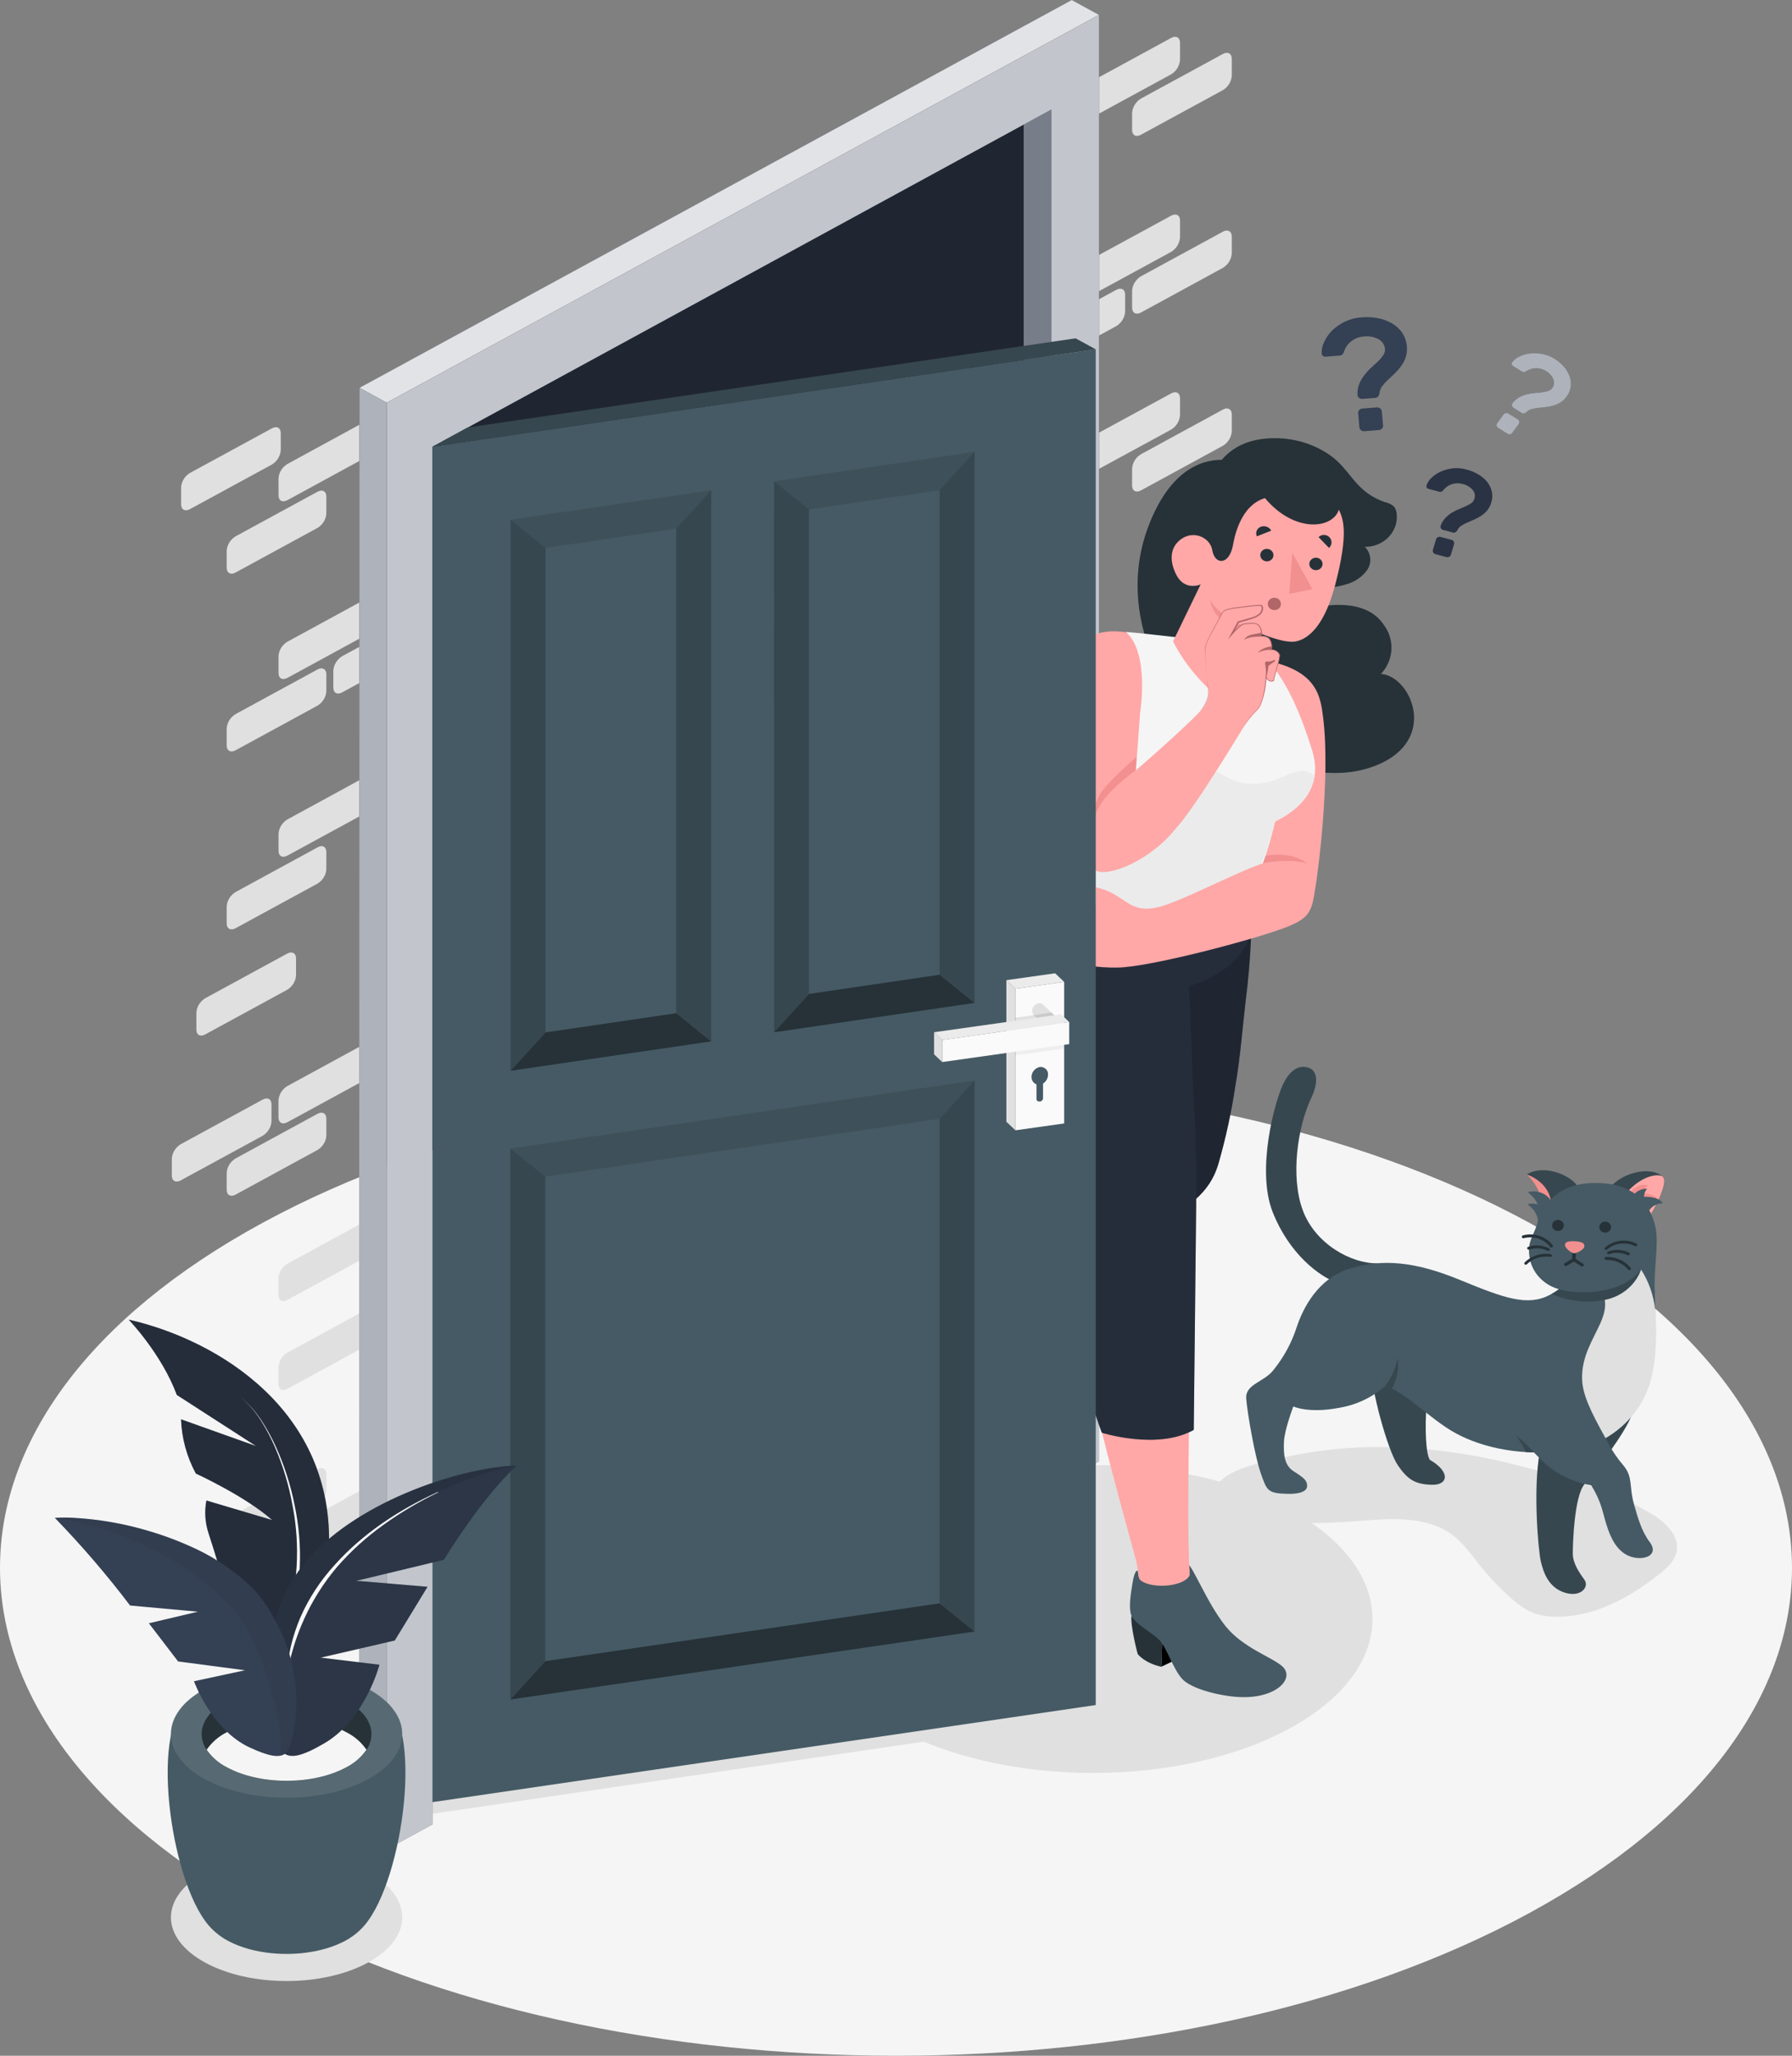 <svg width="170" height="195" viewBox="0 0 170 195" fill="none" xmlns="http://www.w3.org/2000/svg">
<rect x="0" y="0" width="170" height="195" fill="#808080" stroke="none"/>
<path d="M24.897 181.439C-8.299 163.353 -8.299 134.061 24.897 116C58.094 97.939 111.912 97.927 145.104 116C178.296 134.074 178.301 163.378 145.104 181.451C111.908 199.525 58.094 199.512 24.897 181.439Z" fill="#F5F5F5"/>
<path d="M102.039 161.77L103.954 162.813L41.031 172.045V170.721L102.039 161.77Z" fill="#E0E0E0"/>
<path d="M19.427 177.604C15.144 179.963 15.144 183.785 19.427 186.144C23.711 188.503 30.656 188.503 34.944 186.144C39.232 183.785 39.227 179.963 34.944 177.604C30.66 175.244 23.711 175.228 19.427 177.604Z" fill="#E0E0E0"/>
<path d="M84.92 143.24C74.558 148.947 74.558 158.196 84.92 163.899C95.282 169.602 112.078 169.602 122.435 163.899C132.793 158.196 132.793 148.947 122.435 143.24C112.078 137.533 95.295 137.554 84.92 143.24Z" fill="#E0E0E0"/>
<path d="M129.173 144.255C132.123 144.012 135.393 143.836 137.726 145.554C138.824 146.354 139.583 147.481 140.419 148.525C141.316 149.644 142.316 150.687 143.405 151.642C143.959 152.166 144.6 152.602 145.302 152.933C146.088 153.239 146.936 153.382 147.786 153.352C151.341 153.352 154.642 151.5 157.379 149.338C158.112 148.759 158.859 148.081 159.05 147.209C159.37 145.755 158.068 144.435 156.739 143.639C152.998 141.393 148.341 140.102 144.085 139.029C139.547 137.827 134.854 137.231 130.141 137.257C127.207 137.309 124.288 137.665 121.437 138.317C119.713 138.711 117.215 139.197 115.882 140.383C115.577 140.627 115.353 140.949 115.238 141.31C115.122 141.671 115.119 142.056 115.229 142.419C115.562 143.257 116.584 143.588 117.5 143.789C121.294 144.636 125.329 144.569 129.173 144.255Z" fill="#E0E0E0"/>
<path d="M31.621 63.619V65.22C31.621 65.727 31.999 65.933 32.461 65.677L34.1 64.784V61.352L32.461 62.245C32.217 62.396 32.013 62.599 31.867 62.838C31.722 63.077 31.637 63.344 31.621 63.619Z" fill="#E0E0E0"/>
<path d="M34.101 116.147L27.258 119.877C27.013 120.026 26.809 120.229 26.663 120.467C26.517 120.705 26.433 120.972 26.418 121.247V122.852C26.418 123.355 26.791 123.56 27.258 123.309L34.101 119.583V116.147Z" fill="#E0E0E0"/>
<path d="M26.422 62.242V63.847C26.422 64.35 26.795 64.556 27.262 64.304L34.105 60.575V57.143L27.262 60.872C27.017 61.022 26.813 61.224 26.667 61.462C26.521 61.7 26.437 61.968 26.422 62.242Z" fill="#E0E0E0"/>
<path d="M30.12 80.381L22.344 84.618C22.1 84.768 21.897 84.971 21.751 85.209C21.605 85.447 21.52 85.714 21.504 85.988V87.593C21.504 88.096 21.882 88.301 22.344 88.05L30.12 83.817C30.364 83.667 30.568 83.464 30.714 83.225C30.86 82.986 30.944 82.718 30.959 82.443V80.842C30.959 80.314 30.586 80.109 30.12 80.381Z" fill="#E0E0E0"/>
<path d="M34.101 99.29L27.258 103.02C27.013 103.17 26.809 103.372 26.663 103.61C26.517 103.848 26.433 104.116 26.418 104.39V105.995C26.418 106.498 26.791 106.703 27.258 106.452L34.101 102.723V99.29Z" fill="#E0E0E0"/>
<path d="M26.422 45.384V46.984C26.422 47.492 26.795 47.697 27.262 47.446L34.105 43.716V40.284L27.262 44.014C27.017 44.163 26.812 44.365 26.666 44.603C26.52 44.841 26.437 45.109 26.422 45.384Z" fill="#E0E0E0"/>
<path d="M34.101 141.436L27.258 145.166C27.013 145.316 26.809 145.518 26.663 145.756C26.517 145.994 26.433 146.261 26.418 146.536V148.141C26.418 148.644 26.791 148.849 27.258 148.598L34.101 144.868V141.436Z" fill="#E0E0E0"/>
<path d="M18.629 96.064V97.664C18.629 98.171 19.002 98.377 19.469 98.121L27.24 93.889C27.485 93.739 27.69 93.537 27.837 93.299C27.983 93.061 28.068 92.793 28.084 92.518V90.913C28.084 90.41 27.707 90.205 27.24 90.457L19.469 94.689C19.224 94.84 19.02 95.043 18.874 95.281C18.728 95.52 18.644 95.788 18.629 96.064Z" fill="#E0E0E0"/>
<path d="M26.422 79.099V80.704C26.422 81.207 26.795 81.412 27.262 81.161L34.105 77.435V73.999L27.262 77.729C27.017 77.878 26.813 78.081 26.667 78.319C26.521 78.557 26.437 78.824 26.422 79.099Z" fill="#E0E0E0"/>
<path d="M25.756 106.362V104.761C25.756 104.254 25.379 104.049 24.916 104.305L17.141 108.537C16.897 108.688 16.694 108.89 16.548 109.128C16.402 109.366 16.317 109.633 16.301 109.907V111.512C16.301 112.015 16.678 112.22 17.141 111.969L24.916 107.737C25.161 107.586 25.364 107.382 25.51 107.144C25.656 106.905 25.74 106.637 25.756 106.362Z" fill="#E0E0E0"/>
<path d="M22.344 147.035L30.12 142.803C30.364 142.652 30.568 142.449 30.714 142.21C30.86 141.972 30.944 141.704 30.959 141.428V139.828C30.959 139.321 30.586 139.115 30.12 139.371L22.344 143.603C22.1 143.754 21.897 143.956 21.751 144.194C21.605 144.432 21.52 144.699 21.504 144.974V146.591C21.504 147.081 21.882 147.287 22.344 147.035Z" fill="#E0E0E0"/>
<path d="M25.795 40.631L18.02 44.863C17.775 45.013 17.571 45.215 17.425 45.453C17.279 45.691 17.195 45.959 17.18 46.233V47.838C17.18 48.341 17.553 48.547 18.02 48.295L25.795 44.063C26.04 43.912 26.243 43.709 26.389 43.47C26.535 43.231 26.619 42.963 26.635 42.688V41.087C26.635 40.572 26.258 40.375 25.795 40.631Z" fill="#E0E0E0"/>
<path d="M30.12 46.644L22.344 50.877C22.099 51.028 21.896 51.231 21.75 51.469C21.604 51.708 21.52 51.976 21.504 52.251V53.852C21.504 54.359 21.882 54.564 22.344 54.309L30.12 50.076C30.364 49.926 30.568 49.724 30.714 49.486C30.86 49.248 30.944 48.98 30.959 48.706V47.101C30.959 46.598 30.586 46.393 30.12 46.644Z" fill="#E0E0E0"/>
<path d="M30.12 63.503L22.344 67.74C22.099 67.889 21.896 68.092 21.75 68.33C21.604 68.568 21.52 68.835 21.504 69.11V70.715C21.504 71.218 21.882 71.423 22.344 71.171L30.12 66.935C30.364 66.785 30.568 66.583 30.714 66.345C30.86 66.107 30.944 65.839 30.959 65.565V63.96C30.959 63.457 30.586 63.252 30.12 63.503Z" fill="#E0E0E0"/>
<path d="M22.344 113.319L30.12 109.083C30.365 108.934 30.569 108.732 30.715 108.493C30.861 108.255 30.945 107.987 30.959 107.713V106.108C30.959 105.605 30.586 105.399 30.12 105.651L22.344 109.887C22.099 110.037 21.896 110.24 21.75 110.478C21.604 110.716 21.52 110.983 21.504 111.258V112.863C21.504 113.366 21.882 113.571 22.344 113.319Z" fill="#E0E0E0"/>
<path d="M34.101 124.58L27.258 128.309C27.013 128.459 26.808 128.661 26.663 128.899C26.517 129.137 26.433 129.405 26.418 129.68V131.28C26.418 131.787 26.791 131.993 27.258 131.741L34.101 128.012V124.58Z" fill="#E0E0E0"/>
<path d="M106.737 27.951V29.552C106.723 29.828 106.639 30.098 106.493 30.338C106.347 30.579 106.143 30.783 105.897 30.935L104.258 31.827V28.387L105.897 27.494C106.36 27.243 106.737 27.444 106.737 27.951Z" fill="#E0E0E0"/>
<path d="M104.258 83.189L111.105 79.464C111.549 79.208 111.945 79.413 111.945 79.92V81.521C111.929 81.796 111.844 82.064 111.698 82.303C111.553 82.541 111.349 82.745 111.105 82.896L104.258 86.621V83.189Z" fill="#E0E0E0"/>
<path d="M111.945 20.916V22.517C111.929 22.792 111.844 23.059 111.698 23.298C111.553 23.537 111.349 23.74 111.105 23.891L104.258 27.617V24.185L111.105 20.459C111.567 20.204 111.945 20.409 111.945 20.916Z" fill="#E0E0E0"/>
<path d="M108.238 43.087L116.014 38.85C116.459 38.599 116.854 38.804 116.854 39.307V40.912C116.838 41.186 116.754 41.453 116.608 41.692C116.462 41.93 116.259 42.132 116.014 42.282L108.238 46.519C107.772 46.77 107.398 46.565 107.398 46.062V44.457C107.414 44.182 107.498 43.915 107.644 43.677C107.79 43.438 107.994 43.236 108.238 43.087Z" fill="#E0E0E0"/>
<path d="M104.258 66.332L111.105 62.607C111.549 62.351 111.945 62.557 111.945 63.064V64.665C111.929 64.94 111.844 65.207 111.698 65.446C111.553 65.685 111.349 65.888 111.105 66.039L104.258 69.764V66.332Z" fill="#E0E0E0"/>
<path d="M111.945 4.052V5.657C111.933 5.936 111.85 6.207 111.704 6.449C111.558 6.691 111.352 6.897 111.105 7.049L104.258 10.778V7.325L111.105 3.596C111.567 3.344 111.945 3.55 111.945 4.052Z" fill="#E0E0E0"/>
<path d="M104.258 108.48L111.105 104.755C111.549 104.499 111.945 104.705 111.945 105.212V106.813C111.929 107.088 111.844 107.355 111.698 107.594C111.553 107.833 111.349 108.036 111.105 108.187L104.258 111.912V108.48Z" fill="#E0E0E0"/>
<path d="M119.733 46.25V47.855C119.716 48.129 119.632 48.396 119.486 48.634C119.34 48.872 119.137 49.074 118.893 49.225L111.117 53.457C110.651 53.713 110.277 53.508 110.277 53V51.4C110.293 51.124 110.377 50.856 110.523 50.618C110.669 50.379 110.872 50.176 111.117 50.025L118.893 45.793C119.355 45.541 119.733 45.747 119.733 46.25Z" fill="#E0E0E0"/>
<path d="M111.945 37.772V39.373C111.929 39.648 111.845 39.916 111.699 40.155C111.553 40.394 111.35 40.597 111.105 40.748L104.258 44.473V41.041L111.105 37.316C111.567 37.06 111.945 37.265 111.945 37.772Z" fill="#E0E0E0"/>
<path d="M112.625 64.295V62.694C112.641 62.419 112.725 62.151 112.871 61.912C113.017 61.674 113.22 61.471 113.465 61.32L121.241 57.087C121.707 56.836 122.081 57.037 122.081 57.544V59.149C122.065 59.424 121.981 59.691 121.835 59.929C121.689 60.167 121.485 60.37 121.241 60.519L113.465 64.752C112.98 65.007 112.625 64.802 112.625 64.295Z" fill="#E0E0E0"/>
<path d="M116.014 101.277L108.238 105.526C107.772 105.777 107.398 105.572 107.398 105.069V103.431C107.414 103.156 107.498 102.888 107.644 102.65C107.79 102.412 107.994 102.21 108.238 102.06L116.014 97.828C116.459 97.572 116.854 97.778 116.854 98.285V99.885C116.841 100.163 116.757 100.434 116.612 100.676C116.466 100.918 116.261 101.124 116.014 101.277Z" fill="#E0E0E0"/>
<path d="M108.238 9.349L116.014 5.117C116.459 4.865 116.854 5.071 116.854 5.574V7.178C116.837 7.453 116.753 7.72 116.607 7.958C116.461 8.196 116.258 8.398 116.014 8.549L108.238 12.781C107.772 13.037 107.398 12.832 107.398 12.324V10.724C107.414 10.448 107.498 10.18 107.644 9.942C107.79 9.703 107.993 9.5 108.238 9.349Z" fill="#E0E0E0"/>
<path d="M108.238 26.208L116.014 21.976C116.459 21.724 116.854 21.93 116.854 22.432V24.037C116.837 24.312 116.753 24.579 116.607 24.817C116.461 25.055 116.258 25.257 116.014 25.408L108.238 29.644C107.772 29.896 107.398 29.69 107.398 29.183V27.582C107.414 27.307 107.498 27.039 107.644 26.8C107.79 26.561 107.993 26.359 108.238 26.208Z" fill="#E0E0E0"/>
<path d="M116.014 67.555L108.238 71.792C107.772 72.043 107.398 71.838 107.398 71.331V69.73C107.414 69.455 107.498 69.187 107.644 68.948C107.79 68.71 107.993 68.507 108.238 68.356L116.014 64.124C116.459 63.872 116.854 64.077 116.854 64.58V66.185C116.837 66.46 116.753 66.727 116.607 66.965C116.461 67.203 116.258 67.405 116.014 67.555Z" fill="#E0E0E0"/>
<path d="M104.258 91.621L111.105 87.891C111.549 87.64 111.945 87.845 111.945 88.348V89.953C111.928 90.228 111.844 90.495 111.698 90.733C111.552 90.971 111.349 91.173 111.105 91.323L104.258 95.049V91.621Z" fill="#E0E0E0"/>
<path d="M41.031 109.112L97.124 139.669V11.809L41.031 42.37V109.112Z" fill="#344054"/>
<path opacity="0.4" d="M41.031 109.112L97.124 139.669V11.809L41.031 42.37V109.112Z" fill="black"/>
<path d="M97.124 139.67L41.031 109.113V170.201L97.124 139.67Z" fill="#E0E0E0"/>
<path d="M97.125 139.668L99.747 141.089V10.38L97.125 11.809V139.668Z" fill="#344054"/>
<path opacity="0.4" d="M97.125 139.668L99.747 141.089V10.38L97.125 11.809V139.668Z" fill="white"/>
<path opacity="0.1" d="M97.125 139.668L99.747 141.089V10.38L97.125 11.809V139.668Z" fill="black"/>
<path d="M99.745 141.088L104.255 138.633V1.411L36.68 38.204L36.684 175.425L41.03 173.058V42.369L99.745 10.379V141.088Z" fill="#344054"/>
<path opacity="0.7" d="M99.745 141.088L104.255 138.633V1.411L36.68 38.204L36.684 175.425L41.03 173.058V42.369L99.745 10.379V141.088Z" fill="white"/>
<path d="M104.254 1.412L36.679 38.205L34.098 36.788L101.673 0L104.254 1.412Z" fill="#344054"/>
<path opacity="0.85" d="M104.254 1.412L36.679 38.205L34.098 36.788L101.673 0L104.254 1.412Z" fill="white"/>
<path d="M36.68 175.425V38.203L34.099 36.787L34.059 173.996L36.68 175.425Z" fill="#344054"/>
<path opacity="0.6" d="M34.099 36.787L34.059 173.996L36.68 175.425V38.203" fill="white"/>
<path d="M129.215 30.1C129.713 30.059 130.214 30.085 130.704 30.179C131.176 30.265 131.627 30.429 132.037 30.665C132.425 30.889 132.757 31.189 133.01 31.545C133.238 31.893 133.387 32.281 133.447 32.686C133.506 33.091 133.476 33.503 133.357 33.896C133.253 34.195 133.104 34.477 132.912 34.734C132.727 34.987 132.519 35.224 132.29 35.443L131.641 36.054C131.445 36.239 131.267 36.439 131.108 36.654C130.967 36.844 130.883 37.067 130.868 37.299C130.856 37.406 130.815 37.509 130.748 37.596C130.717 37.639 130.676 37.673 130.628 37.698C130.58 37.723 130.527 37.737 130.473 37.739L129.251 37.835C129.193 37.84 129.134 37.834 129.079 37.818C129.023 37.801 128.971 37.774 128.926 37.739C128.881 37.707 128.844 37.665 128.818 37.617C128.793 37.569 128.78 37.516 128.78 37.462C128.76 37.101 128.819 36.741 128.953 36.402C129.078 36.104 129.244 35.822 129.446 35.564C129.641 35.315 129.858 35.082 130.095 34.868C130.331 34.655 130.539 34.449 130.744 34.261C130.927 34.087 131.089 33.894 131.228 33.687C131.349 33.509 131.404 33.298 131.384 33.087C131.37 32.902 131.308 32.723 131.204 32.566C131.101 32.408 130.958 32.276 130.788 32.182C130.365 31.951 129.873 31.859 129.389 31.918C128.954 31.946 128.539 32.1 128.201 32.359C127.863 32.618 127.618 32.969 127.5 33.364C127.466 33.459 127.417 33.548 127.354 33.628C127.273 33.695 127.168 33.733 127.06 33.733L125.763 33.833C125.717 33.839 125.67 33.835 125.626 33.823C125.582 33.811 125.541 33.79 125.505 33.762C125.468 33.735 125.437 33.7 125.416 33.66C125.394 33.62 125.382 33.576 125.381 33.532C125.365 33.148 125.451 32.766 125.629 32.421C125.814 32.017 126.072 31.646 126.394 31.327C126.755 30.987 127.172 30.704 127.629 30.489C128.125 30.261 128.664 30.129 129.215 30.1ZM130.619 38.644C130.734 38.638 130.848 38.674 130.935 38.745C130.979 38.778 131.016 38.82 131.042 38.867C131.068 38.915 131.083 38.968 131.086 39.021L131.206 40.354C131.214 40.462 131.177 40.568 131.104 40.651C131.067 40.693 131.022 40.728 130.971 40.752C130.92 40.777 130.863 40.791 130.806 40.794L129.429 40.903C129.372 40.908 129.314 40.902 129.26 40.886C129.206 40.869 129.156 40.842 129.113 40.806C129.069 40.773 129.032 40.731 129.005 40.683C128.978 40.636 128.962 40.583 128.958 40.53L128.842 39.197C128.835 39.144 128.841 39.089 128.859 39.038C128.876 38.986 128.905 38.939 128.944 38.9C128.979 38.857 129.024 38.822 129.074 38.797C129.125 38.771 129.18 38.756 129.238 38.753L130.619 38.644Z" fill="#344054"/>
<path d="M139.168 44.554C139.546 44.653 139.907 44.804 140.239 45.002C140.558 45.185 140.839 45.421 141.07 45.698C141.285 45.966 141.436 46.275 141.514 46.603C141.599 46.954 141.583 47.319 141.47 47.663C141.396 47.938 141.263 48.197 141.079 48.422C140.916 48.616 140.725 48.786 140.51 48.928C140.299 49.065 140.076 49.184 139.843 49.285L139.186 49.57C138.988 49.653 138.799 49.754 138.622 49.871C138.459 49.975 138.333 50.12 138.257 50.29C138.216 50.367 138.155 50.432 138.079 50.479C138.044 50.502 138.004 50.517 137.961 50.523C137.919 50.528 137.876 50.525 137.835 50.513L136.906 50.265C136.862 50.255 136.82 50.236 136.784 50.209C136.748 50.182 136.719 50.149 136.698 50.11C136.674 50.075 136.659 50.035 136.654 49.994C136.65 49.952 136.655 49.91 136.671 49.871C136.765 49.601 136.916 49.352 137.115 49.138C137.295 48.949 137.5 48.781 137.724 48.639C137.941 48.506 138.17 48.391 138.408 48.296C138.644 48.199 138.853 48.107 139.061 48.015C139.247 47.936 139.423 47.837 139.586 47.722C139.73 47.617 139.832 47.469 139.875 47.303C139.922 47.16 139.931 47.009 139.901 46.863C139.871 46.716 139.802 46.579 139.701 46.465C139.458 46.185 139.124 45.989 138.75 45.907C138.422 45.814 138.071 45.819 137.745 45.922C137.42 46.025 137.136 46.22 136.933 46.481C136.882 46.542 136.82 46.595 136.751 46.636C136.672 46.664 136.585 46.664 136.507 46.636L135.52 46.372C135.485 46.364 135.452 46.35 135.423 46.33C135.394 46.309 135.37 46.284 135.351 46.255C135.332 46.224 135.319 46.19 135.314 46.155C135.31 46.12 135.313 46.084 135.325 46.05C135.426 45.763 135.6 45.504 135.831 45.295C136.09 45.056 136.39 44.86 136.72 44.717C137.086 44.561 137.476 44.461 137.875 44.42C138.311 44.385 138.75 44.43 139.168 44.554ZM137.706 51.212C137.749 51.223 137.79 51.242 137.825 51.268C137.86 51.294 137.889 51.326 137.911 51.363C137.933 51.4 137.948 51.441 137.953 51.484C137.958 51.526 137.954 51.569 137.942 51.61L137.64 52.62C137.628 52.661 137.608 52.699 137.58 52.732C137.553 52.765 137.519 52.793 137.48 52.813C137.44 52.834 137.397 52.847 137.352 52.853C137.307 52.858 137.261 52.854 137.217 52.842L136.169 52.566C136.126 52.555 136.086 52.535 136.051 52.508C136.017 52.482 135.989 52.448 135.969 52.411C135.946 52.375 135.931 52.334 135.925 52.293C135.918 52.251 135.921 52.208 135.933 52.168L136.235 51.154C136.248 51.113 136.269 51.075 136.297 51.042C136.326 51.009 136.36 50.981 136.4 50.961C136.438 50.94 136.481 50.926 136.526 50.921C136.57 50.916 136.615 50.92 136.658 50.932L137.706 51.212Z" fill="#344054"/>
<g opacity="0.2">
<path d="M139.168 44.551C139.546 44.65 139.907 44.801 140.239 44.999C140.558 45.182 140.839 45.418 141.07 45.695C141.285 45.964 141.436 46.272 141.514 46.6C141.599 46.951 141.583 47.317 141.47 47.66C141.396 47.936 141.263 48.194 141.079 48.419C140.916 48.613 140.725 48.784 140.51 48.926C140.299 49.062 140.076 49.181 139.843 49.282L139.186 49.567C138.988 49.651 138.799 49.752 138.622 49.869C138.459 49.972 138.333 50.118 138.257 50.288C138.216 50.364 138.155 50.429 138.079 50.476C138.044 50.499 138.004 50.514 137.961 50.52C137.919 50.526 137.876 50.522 137.835 50.51L136.906 50.263C136.862 50.252 136.82 50.233 136.784 50.207C136.748 50.18 136.719 50.146 136.698 50.108C136.674 50.073 136.659 50.033 136.654 49.991C136.65 49.95 136.655 49.908 136.671 49.869C136.765 49.599 136.916 49.349 137.115 49.136C137.295 48.946 137.5 48.778 137.724 48.637C137.941 48.504 138.17 48.389 138.408 48.293C138.644 48.197 138.853 48.105 139.061 48.012C139.247 47.933 139.423 47.835 139.586 47.719C139.73 47.614 139.832 47.467 139.875 47.3C139.922 47.158 139.931 47.007 139.901 46.86C139.871 46.714 139.802 46.577 139.701 46.462C139.458 46.183 139.124 45.987 138.75 45.905C138.422 45.812 138.071 45.817 137.745 45.92C137.42 46.023 137.136 46.218 136.933 46.479C136.882 46.54 136.82 46.592 136.751 46.634C136.672 46.662 136.585 46.662 136.507 46.634L135.52 46.37C135.485 46.362 135.452 46.347 135.423 46.327C135.394 46.307 135.37 46.282 135.351 46.252C135.332 46.222 135.319 46.188 135.314 46.153C135.31 46.117 135.313 46.081 135.325 46.047C135.426 45.761 135.6 45.502 135.831 45.293C136.09 45.053 136.39 44.858 136.72 44.715C137.086 44.559 137.476 44.458 137.875 44.417C138.311 44.382 138.75 44.428 139.168 44.551ZM137.706 51.21C137.749 51.221 137.79 51.24 137.825 51.266C137.86 51.292 137.889 51.324 137.911 51.361C137.933 51.398 137.948 51.439 137.953 51.481C137.958 51.524 137.954 51.567 137.942 51.608L137.64 52.618C137.628 52.658 137.608 52.696 137.58 52.729C137.553 52.763 137.519 52.79 137.48 52.81C137.44 52.831 137.397 52.845 137.352 52.85C137.307 52.855 137.261 52.852 137.217 52.84L136.169 52.563C136.126 52.552 136.086 52.532 136.051 52.506C136.017 52.479 135.989 52.446 135.969 52.408C135.946 52.372 135.931 52.332 135.925 52.29C135.918 52.248 135.921 52.206 135.933 52.165L136.235 51.151C136.248 51.11 136.269 51.072 136.297 51.039C136.326 51.006 136.36 50.979 136.4 50.958C136.438 50.937 136.481 50.924 136.526 50.919C136.57 50.914 136.615 50.917 136.658 50.929L137.706 51.21Z" fill="black"/>
</g>
<path d="M143.979 39.779C144.017 39.801 144.049 39.831 144.073 39.865C144.098 39.9 144.114 39.939 144.122 39.98C144.131 40.02 144.131 40.062 144.122 40.102C144.114 40.143 144.097 40.181 144.073 40.215L143.464 41.053C143.44 41.088 143.409 41.118 143.372 41.141C143.336 41.164 143.294 41.18 143.251 41.187C143.208 41.195 143.164 41.196 143.121 41.188C143.079 41.18 143.038 41.164 143.002 41.141L142.113 40.58C142.077 40.557 142.045 40.527 142.022 40.493C141.998 40.458 141.982 40.419 141.975 40.378C141.967 40.338 141.967 40.297 141.975 40.256C141.983 40.216 142 40.178 142.024 40.144L142.633 39.306C142.683 39.242 142.756 39.198 142.838 39.183C142.92 39.167 143.005 39.181 143.077 39.222L143.979 39.779ZM147.49 34.042C147.806 34.244 148.09 34.487 148.334 34.763C148.569 35.025 148.753 35.324 148.876 35.647C148.995 35.957 149.041 36.287 149.009 36.615C148.974 36.965 148.842 37.3 148.627 37.587C148.468 37.819 148.263 38.02 148.023 38.178C147.808 38.309 147.575 38.411 147.33 38.48C147.09 38.547 146.845 38.593 146.597 38.618L145.899 38.69C145.688 38.711 145.48 38.752 145.277 38.811C145.096 38.859 144.933 38.954 144.806 39.084C144.747 39.145 144.669 39.189 144.584 39.209C144.543 39.22 144.5 39.222 144.459 39.215C144.417 39.207 144.378 39.191 144.344 39.167L143.566 38.673C143.529 38.65 143.498 38.62 143.473 38.586C143.449 38.551 143.432 38.513 143.424 38.472C143.412 38.431 143.411 38.389 143.42 38.348C143.429 38.307 143.449 38.269 143.477 38.237C143.652 38.016 143.869 37.828 144.117 37.684C144.345 37.562 144.588 37.467 144.841 37.403C145.085 37.341 145.333 37.299 145.583 37.277C145.832 37.277 146.063 37.236 146.281 37.21C146.478 37.189 146.671 37.148 146.859 37.089C147.021 37.035 147.161 36.934 147.259 36.8C147.344 36.683 147.398 36.548 147.415 36.407C147.433 36.266 147.415 36.123 147.361 35.991C147.228 35.661 146.982 35.383 146.663 35.199C146.39 35.019 146.064 34.922 145.73 34.922C145.396 34.922 145.071 35.019 144.797 35.199C144.731 35.241 144.657 35.273 144.579 35.291C144.496 35.296 144.414 35.272 144.348 35.224L143.522 34.709C143.492 34.691 143.466 34.668 143.446 34.641C143.426 34.613 143.413 34.582 143.406 34.549C143.397 34.516 143.397 34.48 143.404 34.446C143.412 34.412 143.428 34.38 143.451 34.352C143.637 34.118 143.881 33.929 144.162 33.803C144.48 33.653 144.825 33.56 145.179 33.527C145.568 33.487 145.961 33.506 146.343 33.586C146.753 33.668 147.142 33.823 147.49 34.042Z" fill="#344054"/>
<g opacity="0.6">
<path d="M143.983 39.78C144.021 39.803 144.053 39.832 144.077 39.867C144.102 39.901 144.118 39.94 144.125 39.981C144.134 40.022 144.135 40.063 144.126 40.103C144.118 40.144 144.101 40.182 144.077 40.216L143.468 41.054C143.444 41.089 143.413 41.12 143.376 41.143C143.34 41.166 143.298 41.181 143.255 41.188C143.212 41.197 143.168 41.197 143.125 41.189C143.083 41.181 143.042 41.165 143.006 41.142L142.117 40.581C142.08 40.558 142.049 40.529 142.025 40.494C142.002 40.459 141.986 40.42 141.979 40.38C141.971 40.339 141.97 40.298 141.979 40.258C141.987 40.217 142.004 40.179 142.028 40.145L142.637 39.307C142.687 39.243 142.76 39.2 142.842 39.184C142.924 39.169 143.009 39.182 143.081 39.223L143.983 39.78ZM147.494 34.044C147.809 34.245 148.094 34.488 148.338 34.764C148.573 35.026 148.757 35.326 148.88 35.648C148.999 35.958 149.045 36.288 149.013 36.617C148.978 36.966 148.846 37.301 148.631 37.589C148.472 37.821 148.267 38.021 148.027 38.179C147.812 38.31 147.579 38.412 147.334 38.481C147.094 38.548 146.849 38.594 146.6 38.62L145.903 38.691C145.692 38.713 145.484 38.753 145.281 38.812C145.1 38.861 144.937 38.955 144.81 39.085C144.751 39.147 144.673 39.19 144.588 39.21C144.547 39.221 144.504 39.223 144.462 39.216C144.421 39.209 144.382 39.192 144.348 39.169L143.57 38.674C143.533 38.651 143.502 38.622 143.477 38.587C143.453 38.553 143.436 38.514 143.428 38.473C143.416 38.433 143.415 38.39 143.424 38.349C143.433 38.309 143.453 38.27 143.481 38.238C143.656 38.017 143.873 37.83 144.121 37.685C144.349 37.563 144.592 37.468 144.845 37.404C145.088 37.343 145.337 37.3 145.587 37.279C145.836 37.279 146.067 37.237 146.285 37.212C146.481 37.19 146.675 37.149 146.863 37.09C147.025 37.036 147.165 36.935 147.263 36.801C147.348 36.684 147.402 36.549 147.419 36.408C147.437 36.267 147.418 36.125 147.365 35.992C147.232 35.663 146.986 35.384 146.667 35.2C146.393 35.02 146.068 34.923 145.734 34.923C145.4 34.923 145.075 35.02 144.801 35.2C144.735 35.243 144.661 35.274 144.583 35.292C144.5 35.297 144.418 35.273 144.352 35.225L143.526 34.71C143.496 34.692 143.47 34.669 143.45 34.642C143.43 34.614 143.417 34.583 143.41 34.551C143.401 34.517 143.401 34.481 143.408 34.447C143.416 34.413 143.432 34.381 143.455 34.354C143.641 34.119 143.885 33.931 144.165 33.805C144.484 33.655 144.829 33.561 145.183 33.528C145.572 33.488 145.965 33.508 146.347 33.587C146.757 33.669 147.146 33.824 147.494 34.044Z" fill="white"/>
</g>
<path d="M107.334 153.293C107.236 154.29 107.925 156.888 107.925 156.888C107.925 156.888 108.511 157.726 110.182 158.112L110.297 154.34L107.334 153.293Z" fill="#263238"/>
<path d="M110.184 158.092L113.481 156.52L113.845 153.499L110.25 155.917L110.184 158.092Z" fill="black"/>
<path d="M112.689 148.938L112.623 148.306C113.129 148.456 114.458 151.989 116.257 154.243C117.901 156.301 120.638 157.177 121.62 158.04C122.931 159.184 121.065 161.174 117.515 160.973C115.737 160.873 113.005 160.219 112.129 159.234C111.254 158.25 110.69 156.301 109.988 155.572C109.286 154.843 107.766 154.134 107.344 153.267C107.104 152.789 107.193 151.683 107.344 150.753C107.477 149.885 107.624 148.934 107.939 148.98C107.939 149.085 108.015 149.512 108.015 149.512C108.121 149.931 108.712 150.376 110.556 150.187C111.374 150.095 112.836 149.797 112.689 148.938Z" fill="#455A64"/>
<path d="M76.325 133.974C75.761 134.707 74.766 139.841 74.766 139.841C74.766 139.841 76.067 141.634 76.819 142.179L79.231 137.352L76.325 133.974Z" fill="#263238"/>
<path d="M76.82 142.158L81.246 141.198L82.89 137.984L78.282 139.195L76.82 142.158Z" fill="black"/>
<path d="M79.622 130.717C79.369 130.537 79.004 131.006 78.12 131.752C77.498 132.276 76.156 132.77 76.156 134.266C76.156 135.343 76.916 136.672 77.645 137.786C78.374 138.901 78.48 139.902 78.476 141.486C78.476 143.401 78.103 144.575 80.6 146.28C82.599 147.642 86.66 147.894 87.553 147.118C89.082 145.769 85.514 143.917 84.932 141.155C84.132 137.346 84.043 136.709 84.154 134.032L79.622 130.717Z" fill="#455A64"/>
<path d="M118.696 83.898C116.75 84.891 110.84 85.155 102.549 83.478L103.531 106.107C103.531 106.107 96.266 110.968 94.031 113.621C91.796 116.273 81.047 129.159 81.047 129.159L79.563 130.781C78.643 131.786 79.119 133.144 80.185 134.012C81.211 134.808 82.549 135.369 83.549 134.548L84.775 133.542C84.775 133.542 108.796 116.08 109.658 114.966C110.52 113.851 112.542 111.085 114.723 105.248C117.541 97.76 118.012 92.337 118.696 83.898Z" fill="#FFA8A7"/>
<path d="M118.692 83.897C113.444 86.169 102.895 85.394 102.895 85.394L103.38 106.073C100.727 107.595 98.244 109.366 95.968 111.358C92.822 114.216 88.023 120.158 88.023 120.158C89.668 124.52 94.351 126.557 94.351 126.557C94.351 126.557 104.202 120.049 109.712 116.365C112.595 114.442 114.764 113.369 115.63 110.239C116.312 107.842 116.837 105.409 117.203 102.952C117.674 100.249 117.901 97.173 118.176 94.897C118.646 91.249 118.818 87.571 118.692 83.897Z" fill="#344054"/>
<path opacity="0.4" d="M118.692 83.897C113.444 86.169 102.895 85.394 102.895 85.394L103.38 106.073C100.727 107.595 98.244 109.366 95.968 111.358C92.822 114.216 88.023 120.158 88.023 120.158C89.668 124.52 94.351 126.557 94.351 126.557C94.351 126.557 104.202 120.049 109.712 116.365C112.595 114.442 114.764 113.369 115.63 110.239C116.312 107.842 116.837 105.409 117.203 102.952C117.674 100.249 117.901 97.173 118.176 94.897C118.646 91.249 118.818 87.571 118.692 83.897Z" fill="black"/>
<path opacity="0.1" d="M109.933 110.728L109.098 99.297L105.987 96.569L103.321 103.295L103.388 106.073C101.667 107.065 100.013 108.155 98.434 109.337L98.878 110.347L101.406 116.109C101.406 116.109 100.518 120.04 100.891 122.21C103.801 120.283 107.112 118.083 109.595 116.428L109.933 110.728Z" fill="black"/>
<path d="M112.857 149.437V148.968C112.475 144.74 113.093 121.491 113.066 115.218C113.035 108.425 111.733 91.969 111.733 91.969C111.733 91.969 115.99 86.727 118.731 83.898C116.141 86.693 103.077 85.277 102.291 79.896C101.22 82.016 97.403 84.204 97.088 91.173C96.643 100.052 103.308 115.754 103.308 115.754C103.055 116.94 101.913 121.91 102.584 126.498C103.642 133.74 107.436 146.541 107.836 148.289L108.081 149.777C108.912 150.749 112.257 150.602 112.857 149.437Z" fill="#FFA8A7"/>
<path d="M113.161 102.793L112.779 93.519C112.779 93.519 116.738 92.547 118.342 89.409C118.642 87.586 118.761 85.741 118.698 83.898C118.698 83.898 115.237 85.411 110.371 84.292C107.304 83.519 104.504 82.004 102.248 79.896C102.248 79.896 101.315 80.763 99.4 83.458C98.485 84.745 96.939 88.067 96.805 90.662C96.499 96.583 98.503 102.902 98.503 102.902C99.525 107.537 102.626 115.972 102.626 115.972C102.626 115.972 101.444 122.115 102.04 126.519C102.635 130.924 104.523 135.902 104.523 135.902C104.523 135.902 109.789 137.578 113.25 135.634C113.25 135.634 113.415 120.317 113.477 114.342C113.539 108.366 113.161 102.793 113.161 102.793Z" fill="#344054"/>
<path opacity="0.3" d="M113.161 102.793L112.779 93.519C112.779 93.519 116.738 92.547 118.342 89.409C118.642 87.586 118.761 85.741 118.698 83.898C118.698 83.898 115.237 85.411 110.371 84.292C107.304 83.519 104.504 82.004 102.248 79.896C102.248 79.896 101.315 80.763 99.4 83.458C98.485 84.745 96.939 88.067 96.805 90.662C96.499 96.583 98.503 102.902 98.503 102.902C99.525 107.537 102.626 115.972 102.626 115.972C102.626 115.972 101.444 122.115 102.04 126.519C102.635 130.924 104.523 135.902 104.523 135.902C104.523 135.902 109.789 137.578 113.25 135.634C113.25 135.634 113.415 120.317 113.477 114.342C113.539 108.366 113.161 102.793 113.161 102.793Z" fill="black"/>
<path d="M131.004 63.93C131.605 63.288 131.955 62.472 131.999 61.617C132.043 60.762 131.776 59.918 131.244 59.224C129.418 56.53 125.108 57.578 125.108 57.578L123.957 55.83C124.391 55.721 124.845 55.696 125.29 55.755C126.098 55.784 126.904 55.676 127.672 55.436C128.495 55.222 129.211 54.739 129.693 54.074C129.922 53.737 130.026 53.338 129.987 52.94C129.949 52.541 129.77 52.166 129.48 51.874C129.907 51.877 130.331 51.794 130.721 51.631C131.112 51.468 131.462 51.228 131.746 50.927C132.031 50.627 132.245 50.273 132.374 49.888C132.503 49.504 132.543 49.098 132.493 48.698C132.476 48.453 132.38 48.219 132.217 48.027C131.987 47.835 131.709 47.701 131.408 47.638C130.597 47.369 129.857 46.941 129.236 46.38C128.005 45.27 127.485 43.967 125.783 42.923C124.343 42.03 122.655 41.557 120.931 41.566C118.98 41.566 117.221 42.094 115.901 43.615C113.724 43.615 110.889 44.834 108.952 49.901C107.045 54.887 107.738 60.712 111.342 65.921C113.719 69.357 123.197 75.064 129.973 72.814C136.749 70.564 133.901 64.09 131.004 63.93Z" fill="#263238"/>
<path d="M119.701 62.58C124.962 63.502 125.264 65.979 125.53 68.145C126.219 73.79 125.033 83.114 124.62 85.167C124.62 85.167 117.546 83.13 117.626 82.799C117.706 82.468 119.701 62.58 119.701 62.58Z" fill="#FFA8A7"/>
<path d="M119.785 81.895C119.785 81.895 122.167 81.372 123.967 81.895C123.967 81.895 122.487 80.446 119.105 81.388L119.785 81.895Z" fill="#F28F8F"/>
<path d="M119.179 83.496C119.941 81.691 120.535 79.828 120.957 77.927C124.471 76.221 125.24 73.678 124.511 71.293C123.001 66.386 121.53 63.998 120.179 62.581C119.131 61.881 115.398 60.905 115.398 60.905C114.732 60.804 108.693 60.088 106.849 59.945C105.852 60.673 105.094 61.652 104.663 62.77C104.307 63.809 103.685 64.693 103.685 68.247L104.387 74.6C104.387 74.6 104.574 76.502 103.868 77.608C103.161 78.715 100.282 80.739 98.953 83.475C98.953 83.475 99.113 87.64 107.236 89.379C113.843 90.796 118.744 88.541 118.744 88.541C119.034 86.873 119.179 85.186 119.179 83.496Z" fill="#F5F5F5"/>
<path d="M124.698 73.632C124.478 73.368 124.16 73.195 123.809 73.145C123.045 73.057 122.321 73.434 121.614 73.732C120.308 74.281 118.806 74.57 117.442 74.172C115.967 73.724 114.776 72.496 113.243 72.37C111.781 72.261 110.475 73.208 109.399 74.134C107.809 75.53 106.333 77.068 104.512 78.195C103.73 78.668 102.92 79.097 102.086 79.481L101.73 79.833L101.659 79.905C101.388 80.177 101.108 80.466 100.837 80.768L100.735 80.885L100.442 81.22L100.299 81.392L100.055 81.698L99.908 81.891L99.682 82.209L99.548 82.406C99.468 82.524 99.397 82.641 99.322 82.763L99.215 82.939C99.113 83.119 99.011 83.303 98.922 83.492C98.95 83.779 99.021 84.061 99.131 84.33C99.306 84.765 99.54 85.176 99.828 85.553C99.948 85.709 100.077 85.864 100.224 86.023C101.339 87.225 103.396 88.575 107.2 89.375C108.705 89.699 110.246 89.855 111.79 89.84C112.31 89.84 112.807 89.811 113.283 89.769C113.758 89.727 114.207 89.677 114.616 89.614C115.176 89.53 115.691 89.43 116.153 89.325C117.028 89.137 117.881 88.867 118.699 88.52C118.902 87.383 119.033 86.236 119.09 85.084C119.09 84.837 119.117 84.581 119.126 84.313C119.135 84.045 119.126 83.764 119.126 83.475C119.57 82.289 119.979 81.212 120.281 80.273C120.357 80.039 120.428 79.812 120.49 79.594C120.662 79.044 120.8 78.484 120.903 77.918C123.329 76.774 124.449 75.241 124.698 73.632Z" fill="#EBEBEB"/>
<path d="M127.009 48.345C127.396 49.162 128 50.47 126.632 55.599C125.472 59.944 123.712 60.703 122.882 60.85C122.051 60.996 120.66 60.502 119.665 60.142L118.038 62.865C118.185 64.039 118.611 66.402 117.789 67.894C115.399 66.176 112.955 64.097 111.28 60.846L113.901 55.436C113.901 55.436 112.382 56.123 111.569 54.48C110.818 52.967 111.098 51.706 112.213 51.031C112.473 50.874 112.771 50.782 113.079 50.763C113.387 50.743 113.696 50.797 113.976 50.92C114.256 51.043 114.498 51.23 114.681 51.465C114.864 51.7 114.981 51.975 115.021 52.263C115.261 53.558 116.594 53.655 116.963 51.731C117.074 51.145 117.598 47.96 120.002 47.252C122.842 50.625 126.458 50.151 127.009 48.345Z" fill="#FFA8A7"/>
<path d="M120.797 52.781C120.771 52.894 120.71 52.997 120.623 53.078C120.535 53.158 120.424 53.213 120.303 53.235C120.183 53.257 120.058 53.245 119.945 53.2C119.831 53.156 119.734 53.081 119.666 52.985C119.597 52.889 119.56 52.776 119.559 52.661C119.557 52.545 119.592 52.431 119.659 52.334C119.725 52.237 119.821 52.16 119.933 52.114C120.045 52.067 120.17 52.053 120.291 52.072C120.373 52.087 120.452 52.118 120.522 52.161C120.592 52.205 120.653 52.261 120.7 52.327C120.747 52.393 120.78 52.467 120.796 52.545C120.813 52.623 120.813 52.703 120.797 52.781Z" fill="#263238"/>
<path d="M121.508 57.388C121.496 57.462 121.468 57.533 121.427 57.598C121.386 57.662 121.331 57.718 121.267 57.763C121.202 57.807 121.129 57.839 121.052 57.857C120.974 57.874 120.893 57.877 120.815 57.865C120.691 57.85 120.576 57.8 120.483 57.722C120.39 57.645 120.324 57.542 120.293 57.429C120.262 57.315 120.268 57.196 120.31 57.085C120.352 56.975 120.428 56.879 120.528 56.81C120.629 56.741 120.749 56.702 120.873 56.697C120.997 56.693 121.12 56.724 121.225 56.786C121.331 56.848 121.414 56.939 121.464 57.046C121.515 57.153 121.53 57.272 121.508 57.388Z" fill="#B16668"/>
<path d="M126.077 51.975L125.086 50.948C125.152 50.883 125.231 50.831 125.319 50.796C125.407 50.76 125.501 50.742 125.597 50.742C125.692 50.742 125.787 50.76 125.875 50.796C125.963 50.831 126.042 50.883 126.108 50.948C126.247 51.089 126.322 51.275 126.317 51.468C126.311 51.66 126.225 51.842 126.077 51.975Z" fill="#263238"/>
<path d="M120.593 50.337L119.238 50.873C119.196 50.792 119.172 50.703 119.169 50.612C119.165 50.521 119.18 50.431 119.215 50.346C119.25 50.261 119.302 50.184 119.369 50.119C119.437 50.054 119.517 50.003 119.607 49.968C119.79 49.898 119.994 49.898 120.178 49.966C120.362 50.035 120.51 50.168 120.593 50.337Z" fill="#263238"/>
<path d="M125.456 53.596C125.441 53.672 125.411 53.745 125.367 53.811C125.323 53.877 125.265 53.933 125.198 53.978C125.13 54.022 125.054 54.054 124.974 54.071C124.893 54.087 124.81 54.089 124.729 54.076C124.648 54.062 124.571 54.034 124.501 53.992C124.432 53.95 124.372 53.896 124.324 53.833C124.277 53.769 124.244 53.697 124.226 53.621C124.208 53.545 124.206 53.467 124.22 53.391C124.249 53.236 124.342 53.099 124.478 53.009C124.615 52.919 124.783 52.883 124.947 52.911C125.111 52.938 125.256 53.025 125.352 53.154C125.447 53.282 125.485 53.441 125.456 53.596Z" fill="#263238"/>
<path d="M122.598 52.436L122.305 56.329L124.504 55.889L122.598 52.436Z" fill="#F28F8F"/>
<path d="M119.665 60.142C118.221 59.639 114.973 57.984 114.777 56.739C114.832 57.354 115.083 57.938 115.497 58.416C116.235 59.35 119.127 61.031 119.127 61.031L119.665 60.142Z" fill="#F28F8F"/>
<path d="M121.408 62.12C121.252 61.655 120.617 61.609 120.617 61.609C120.666 61.427 120.671 61.237 120.632 61.053C120.593 60.868 120.51 60.695 120.39 60.545C120.174 60.396 119.912 60.319 119.644 60.327C119.804 59.996 119.595 59.242 119.16 59.149C118.746 59.108 118.328 59.126 117.92 59.204C117.495 59.472 117.128 59.813 116.836 60.209L117.507 59.007C118.099 58.862 118.681 58.681 119.248 58.466C119.915 58.148 119.884 57.461 119.626 57.423C119.043 57.433 118.462 57.489 117.889 57.59C117.16 57.704 116.24 57.699 115.991 58.127C115.743 58.554 115.467 59.066 114.956 60.046C114.445 61.027 114.303 61.324 114.37 61.886C114.436 62.447 114.427 63.562 114.61 64.957C114.792 66.353 114.499 66.68 113.845 67.472C113.401 68.004 110.655 70.573 107.758 73.07L108.153 67.643C108.153 67.643 109.095 62.062 106.851 59.975C103.83 59.514 102.364 60.813 101.693 62.343C100.515 65.049 100.862 72.764 101.088 76.825C101.315 80.885 103.008 82.423 104.305 82.691C105.603 82.96 109.158 81.547 111.486 78.66C113.317 76.678 117.236 70.149 117.809 69.24C118.227 68.537 118.74 67.888 119.333 67.308C119.777 66.889 120.133 65.213 120.133 64.211C120.23 64.526 120.577 64.777 120.857 64.58C120.915 64.065 121.452 62.46 121.408 62.12Z" fill="#FFA8A7"/>
<path d="M113.832 67.458C114.064 67.199 114.268 66.918 114.441 66.62C114.588 66.305 114.654 65.962 114.632 65.618C114.632 65.275 114.57 64.931 114.53 64.592C114.49 64.252 114.459 63.905 114.432 63.561L114.37 62.53L114.334 62.015C114.309 61.841 114.301 61.666 114.312 61.491C114.374 61.147 114.494 60.814 114.667 60.506C114.818 60.192 114.983 59.886 115.152 59.58L115.645 58.654L115.894 58.193C115.972 58.025 116.117 57.892 116.298 57.824C116.646 57.708 117.009 57.636 117.378 57.611C117.742 57.573 118.098 57.506 118.462 57.464C118.826 57.422 119.186 57.38 119.56 57.372C119.619 57.369 119.677 57.387 119.724 57.422C119.765 57.458 119.795 57.502 119.813 57.552C119.837 57.644 119.837 57.74 119.813 57.833C119.782 58.014 119.69 58.181 119.551 58.31C119.256 58.53 118.915 58.687 118.551 58.771C118.2 58.88 117.849 58.977 117.498 59.069L117.538 59.039L116.876 60.251L116.774 60.192C116.933 60.002 117.104 59.82 117.285 59.647C117.373 59.56 117.467 59.477 117.564 59.396C117.66 59.308 117.767 59.233 117.884 59.173C118.109 59.132 118.336 59.106 118.564 59.094C118.799 59.067 119.038 59.09 119.262 59.161C119.465 59.287 119.608 59.482 119.662 59.706C119.737 59.921 119.737 60.153 119.662 60.368L119.613 60.301C119.785 60.3 119.956 60.326 120.119 60.376C120.206 60.402 120.286 60.443 120.355 60.498C120.417 60.557 120.471 60.623 120.515 60.695C120.676 60.984 120.718 61.321 120.63 61.638L120.59 61.583C120.766 61.602 120.936 61.657 121.088 61.742C121.243 61.829 121.36 61.966 121.417 62.128C121.41 62.34 121.377 62.551 121.319 62.756L121.155 63.364C121.048 63.783 120.919 64.169 120.844 64.571C120.771 64.617 120.685 64.641 120.597 64.641C120.509 64.641 120.423 64.617 120.35 64.571C120.21 64.478 120.109 64.342 120.066 64.185H120.133C120.122 64.658 120.067 65.129 119.968 65.593C119.874 66.059 119.725 66.513 119.524 66.947C119.414 67.158 119.263 67.348 119.08 67.508C118.911 67.684 118.746 67.86 118.595 68.045C118.291 68.417 118.012 68.808 117.76 69.214C118.006 68.805 118.279 68.41 118.578 68.032C118.729 67.848 118.889 67.668 119.057 67.492C119.241 67.332 119.392 67.142 119.502 66.93C119.692 66.496 119.829 66.044 119.911 65.581C120.005 65.121 120.057 64.654 120.066 64.185V63.963L120.133 64.177C120.175 64.316 120.266 64.437 120.39 64.521C120.449 64.563 120.521 64.587 120.595 64.587C120.669 64.587 120.741 64.563 120.799 64.521V64.546C120.879 64.127 121.004 63.733 121.11 63.326L121.266 62.723C121.322 62.526 121.354 62.323 121.359 62.119C121.294 61.98 121.189 61.861 121.055 61.776C120.921 61.691 120.765 61.643 120.604 61.638H120.55V61.587C120.627 61.292 120.587 60.981 120.439 60.711C120.405 60.646 120.357 60.588 120.298 60.54C120.239 60.493 120.171 60.457 120.097 60.435C119.943 60.389 119.783 60.367 119.622 60.368H119.551L119.577 60.301C119.644 60.107 119.644 59.899 119.577 59.706C119.531 59.508 119.405 59.335 119.226 59.224C119.018 59.163 118.798 59.144 118.582 59.169C118.36 59.183 118.139 59.21 117.92 59.249C117.817 59.309 117.721 59.378 117.631 59.454C117.538 59.534 117.445 59.618 117.36 59.702C117.182 59.873 117.018 60.053 116.858 60.242L116.494 60.661L116.756 60.175L117.418 58.96V58.935H117.444C117.796 58.843 118.147 58.75 118.489 58.641C118.837 58.568 119.164 58.425 119.448 58.222C119.568 58.107 119.65 57.961 119.684 57.803C119.711 57.657 119.684 57.447 119.524 57.464C119.161 57.471 118.799 57.499 118.44 57.548C118.08 57.59 117.72 57.652 117.356 57.69C116.995 57.712 116.639 57.779 116.298 57.891C116.135 57.953 116.005 58.071 115.934 58.222L115.685 58.683L115.187 59.601C115.023 59.907 114.854 60.213 114.698 60.527C114.528 60.827 114.411 61.151 114.352 61.487C114.332 61.655 114.332 61.825 114.352 61.994L114.383 62.513L114.436 63.544C114.459 63.888 114.485 64.231 114.521 64.575C114.556 64.919 114.605 65.258 114.61 65.606C114.626 65.952 114.554 66.297 114.401 66.612C114.242 66.911 114.051 67.195 113.832 67.458Z" fill="#B16668"/>
<path d="M119.662 60.377C119.698 60.259 119.71 60.135 119.698 60.013C119.334 60.105 118.863 60.151 118.56 60.252C118.315 60.337 118.113 60.508 117.996 60.729C118.152 60.574 118.596 60.373 119.662 60.377Z" fill="#B16668"/>
<path d="M119.336 61.911C119.726 61.707 120.171 61.617 120.616 61.651C120.638 61.536 120.651 61.42 120.656 61.303C119.616 61.446 119.336 61.911 119.336 61.911Z" fill="#B16668"/>
<path d="M120.079 64.455C120.12 64.013 120.108 63.567 120.043 63.127C119.994 62.863 119.976 62.708 120.292 62.754C120.607 62.8 121.043 62.435 120.958 62.683C120.914 62.817 120.354 63.039 120.319 63.227C120.282 63.643 120.201 64.054 120.079 64.455Z" fill="#B16668"/>
<path d="M107.733 73.057C106.933 73.681 104.223 75.634 103.845 77.624C103.845 77.624 103.467 76.132 105.023 74.473C105.897 73.53 106.832 72.638 107.822 71.804L107.733 73.057Z" fill="#F28F8F"/>
<path d="M124.62 85.169C124.349 86.657 123.847 87.202 122.238 87.868C119.617 88.954 109.117 91.757 106.016 91.778C104.254 91.809 102.5 91.559 100.826 91.04C100.525 90.973 100.257 90.814 100.061 90.588C99.949 90.395 99.798 90.224 99.617 90.085C99.394 89.959 99.162 89.845 98.924 89.746C98.644 89.581 98.442 89.322 98.36 89.02C98.344 88.823 98.279 88.632 98.169 88.463C98.036 88.335 97.917 88.194 97.813 88.044C97.694 87.844 97.634 87.616 97.64 87.386C97.65 87.271 97.639 87.155 97.609 87.043C97.561 86.941 97.491 86.85 97.404 86.774C97.312 86.677 97.226 86.575 97.147 86.469C97.065 86.382 97.014 86.273 97 86.158C97.016 86.066 97.056 85.978 97.115 85.903C97.48 85.362 98.297 85.484 98.893 85.542C99.599 85.618 100.293 85.748 100.999 85.827C101.982 85.938 102.975 85.959 103.963 85.89V84.168C104.678 84.317 105.355 84.596 105.958 84.989C107.113 85.66 107.811 86.565 109.957 86.028C112.103 85.492 117.217 82.751 119.786 81.905C122.354 81.059 124.776 84.289 124.62 85.169Z" fill="#FFA8A7"/>
<path d="M41.027 170.944L103.95 161.734V33.136L41.027 42.368V170.944Z" fill="#455A64"/>
<path d="M102.035 32.092L103.95 33.136L41.027 42.367L44.355 40.553L102.035 32.092Z" fill="#37474F"/>
<path d="M48.414 108.947L92.448 102.493V154.761L48.414 161.21V108.947Z" fill="#455A64"/>
<path opacity="0.1" d="M48.414 108.947L92.448 102.493V154.761L48.414 161.21V108.947Z" fill="black"/>
<path d="M51.719 111.614L89.145 106.125V152.086L51.719 157.575V111.614Z" fill="#455A64"/>
<path d="M48.414 161.208L51.72 157.575L89.147 152.086L92.448 154.759L48.414 161.208Z" fill="#263238"/>
<path d="M48.414 108.945L51.72 111.615V157.576L48.414 161.209V108.945Z" fill="#37474F"/>
<path d="M89.144 106.126L92.446 102.493V154.761L89.144 152.087V106.126Z" fill="#37474F"/>
<path d="M73.43 45.652L92.447 42.861V95.129L73.434 97.916L73.43 45.652Z" fill="#455A64"/>
<path opacity="0.1" d="M73.43 45.652L92.447 42.861V95.129L73.434 97.916L73.43 45.652Z" fill="black"/>
<path d="M76.734 48.323L89.145 46.5V92.461L76.734 94.284V48.323Z" fill="#455A64"/>
<path d="M73.434 97.917L76.735 94.284L89.145 92.461L92.447 95.13L73.434 97.917Z" fill="#263238"/>
<path d="M73.43 45.653L76.736 48.322V94.284L73.434 97.917L73.43 45.653Z" fill="#37474F"/>
<path d="M89.144 46.499L92.446 42.861V95.129L89.144 92.46V46.499Z" fill="#37474F"/>
<path d="M48.445 49.302L67.463 46.511V98.779L48.445 101.566V49.302Z" fill="#455A64"/>
<path opacity="0.1" d="M48.445 49.302L67.463 46.511V98.779L48.445 101.566V49.302Z" fill="black"/>
<path d="M51.746 51.972L64.156 50.145L64.161 96.11L51.746 97.933V51.972Z" fill="#455A64"/>
<path d="M48.445 101.566L51.747 97.933L64.162 96.11L67.463 98.78L48.445 101.566Z" fill="#263238"/>
<path d="M48.445 49.303L51.747 51.972V97.933L48.445 101.566V49.303Z" fill="#37474F"/>
<path d="M64.156 50.144L67.462 46.511V98.779L64.161 96.109L64.156 50.144Z" fill="#37474F"/>
<path d="M95.469 92.973L96.326 93.79V107.216L95.469 106.403V92.973Z" fill="#E0E0E0"/>
<path d="M96.328 93.79L100.954 93.136V106.567L96.328 107.216V93.79Z" fill="#FAFAFA"/>
<path opacity="0.05" d="M100.954 96.833L96.328 97.47V100.098L100.954 99.465V96.833Z" fill="black"/>
<path d="M100.952 93.136L100.094 92.323L95.469 92.973L96.326 93.79L100.952 93.136Z" fill="#EBEBEB"/>
<path d="M98.1 96.334L100.223 98.345L101.072 97.297L98.948 95.29C98.894 95.237 98.828 95.198 98.754 95.174C98.681 95.151 98.603 95.145 98.526 95.156C98.351 95.195 98.196 95.289 98.086 95.424C97.977 95.558 97.92 95.724 97.926 95.894C97.921 96.056 97.984 96.213 98.1 96.334Z" fill="#E0E0E0"/>
<path opacity="0.1" d="M96.328 97.494L99.701 97.846V96.891L100.523 96.778L99.749 96.044L96.328 96.535V97.494Z" fill="black"/>
<path d="M89.383 98.646V100.742L101.433 99.04V96.945L89.383 98.646Z" fill="#FAFAFA"/>
<path d="M89.382 98.646L88.613 97.913V100.012L89.382 100.742V98.646Z" fill="#E0E0E0"/>
<path d="M101.432 96.946L100.659 96.213L88.613 97.914L89.382 98.647L101.432 96.946Z" fill="#EBEBEB"/>
<path d="M97.86 102.166C97.855 101.946 97.929 101.731 98.071 101.556C98.214 101.382 98.415 101.258 98.642 101.207C98.747 101.198 98.854 101.211 98.953 101.245C99.052 101.279 99.142 101.333 99.217 101.404C99.291 101.475 99.348 101.561 99.383 101.655C99.418 101.749 99.431 101.849 99.42 101.949C99.419 102.114 99.376 102.276 99.293 102.422C99.211 102.568 99.093 102.693 98.949 102.787V104.157C98.951 104.231 98.926 104.305 98.879 104.364C98.831 104.423 98.763 104.466 98.686 104.484H98.593C98.558 104.487 98.521 104.483 98.488 104.471C98.454 104.46 98.423 104.441 98.398 104.417C98.373 104.393 98.354 104.364 98.342 104.332C98.331 104.3 98.327 104.266 98.331 104.232V102.862C98.186 102.806 98.064 102.709 97.98 102.584C97.895 102.46 97.854 102.314 97.86 102.166Z" fill="#455A64"/>
<path d="M34.259 182.975C38.04 179.296 40.262 164.311 36.574 161.39H17.796C14.108 164.323 16.325 179.288 20.106 182.971L20.213 183.076L20.342 183.197C20.449 183.294 20.564 183.39 20.684 183.486C20.716 183.506 20.745 183.529 20.773 183.553C20.866 183.621 20.96 183.692 21.062 183.759C21.218 183.867 21.381 183.967 21.55 184.056C24.661 185.77 29.709 185.77 32.819 184.056C32.991 183.967 33.155 183.866 33.312 183.755C33.406 183.696 33.49 183.629 33.579 183.566L33.69 183.482C33.805 183.39 33.916 183.298 34.019 183.201L34.17 183.063L34.259 182.975Z" fill="#455A64"/>
<path d="M19.427 160.211C15.144 162.57 15.144 166.396 19.427 168.755C23.711 171.115 30.656 171.115 34.944 168.755C39.232 166.396 39.227 162.57 34.944 160.211C30.66 157.852 23.711 157.852 19.427 160.211Z" fill="#455A64"/>
<g opacity="0.1">
<path d="M19.424 160.211C15.14 162.57 15.14 166.396 19.424 168.755C23.707 171.114 30.652 171.114 34.94 168.755C39.228 166.396 39.223 162.57 34.94 160.211C30.656 157.851 23.707 157.851 19.424 160.211Z" fill="white"/>
</g>
<path d="M21.488 161.348C18.342 163.079 18.342 165.891 21.488 167.634C24.634 169.377 29.735 169.369 32.881 167.634C36.027 165.899 36.027 163.092 32.881 161.348C29.735 159.605 24.643 159.618 21.488 161.348Z" fill="#263238"/>
<path d="M32.882 164.327C29.736 162.592 24.635 162.592 21.489 164.327C20.724 164.717 20.076 165.284 19.605 165.974C20.079 166.661 20.726 167.227 21.489 167.62C24.635 169.355 29.736 169.355 32.882 167.62C33.645 167.227 34.293 166.661 34.766 165.974C34.295 165.284 33.647 164.717 32.882 164.327Z" fill="#F5F5F5"/>
<path d="M16.775 132.321L24.285 137.166L17.175 134.63C17.237 136.422 17.716 138.179 18.579 139.776C18.579 139.776 23.267 141.922 25.818 144.185L19.579 142.332C19.384 143.359 19.451 144.415 19.775 145.412C19.815 145.547 19.859 145.689 19.908 145.832C20.237 146.774 20.708 148.555 21.508 150.667C22.186 152.515 23.05 154.297 24.089 155.989C24.603 156.822 25.176 157.622 25.804 158.382C25.84 158.432 25.88 158.478 25.92 158.525C27.078 157.795 28.284 157.082 29.537 156.383C30.261 154.648 31.056 150.424 31.199 146.996C31.754 133.88 20.757 127.117 12.203 125.172C12.203 125.172 15.313 128.391 16.775 132.321Z" fill="#344054"/>
<path opacity="0.3" d="M16.775 132.321L24.285 137.166L17.175 134.63C17.237 136.422 17.716 138.179 18.579 139.776C18.579 139.776 23.267 141.922 25.818 144.185L19.579 142.332C19.384 143.359 19.451 144.415 19.775 145.412C19.815 145.547 19.859 145.689 19.908 145.832C20.237 146.774 20.708 148.555 21.508 150.667C22.186 152.515 23.05 154.297 24.089 155.989C24.603 156.822 25.176 157.622 25.804 158.382C25.84 158.432 25.88 158.478 25.92 158.525C27.078 157.795 28.284 157.082 29.537 156.383C30.261 154.648 31.056 150.424 31.199 146.996C31.754 133.88 20.757 127.117 12.203 125.172C12.203 125.172 15.313 128.391 16.775 132.321Z" fill="black"/>
<path d="M22.766 132.472C23.529 133.115 24.186 133.862 24.716 134.688C25.242 135.517 25.701 136.381 26.089 137.274C26.858 139.06 27.417 140.921 27.756 142.822C28.494 146.617 28.267 150.524 27.093 154.22C27.078 154.268 27.084 154.321 27.108 154.365C27.133 154.41 27.176 154.444 27.227 154.459C27.277 154.473 27.332 154.468 27.379 154.445C27.425 154.421 27.46 154.381 27.476 154.333C28.6 150.575 28.763 146.618 27.951 142.789C27.575 140.882 26.979 139.02 26.174 137.236C25.767 136.347 25.292 135.487 24.752 134.663C24.206 133.845 23.537 133.107 22.766 132.472Z" fill="#FAFAFA"/>
<path d="M49.016 139.022C48.847 139.228 46.185 141.415 42.106 147.957L33.833 149.947L40.56 150.517L37.45 155.613L30.42 157.238L35.997 157.909C35.997 157.909 34.664 163.08 30.78 165.355C28.63 166.613 27.568 166.83 26.883 166.265C26.404 165.867 26.199 163.419 25.724 161.236C25.248 159.053 25.07 155.504 27.083 151.133C27.633 149.962 28.357 148.871 29.234 147.894C34.268 142.161 44.097 139.136 49.016 139.022Z" fill="#344054"/>
<path opacity="0.15" d="M49.016 139.022C48.847 139.228 46.185 141.415 42.106 147.957L33.833 149.947L40.56 150.517L37.45 155.613L30.42 157.238L35.997 157.909C35.997 157.909 34.664 163.08 30.78 165.355C28.63 166.613 27.568 166.83 26.883 166.265C26.404 165.867 26.199 163.419 25.724 161.236C25.248 159.053 25.07 155.504 27.083 151.133C27.633 149.962 28.357 148.871 29.234 147.894C34.268 142.161 44.097 139.136 49.016 139.022Z" fill="black"/>
<path opacity="0.1" d="M28.645 153.341C27.884 155.167 27.404 157.086 27.218 159.04C27.089 161.512 27.121 163.989 27.312 166.457C27.162 166.412 27.023 166.339 26.903 166.243C26.423 165.845 26.219 163.398 25.743 161.215C25.268 159.031 25.09 155.482 27.103 151.111C27.652 149.94 28.376 148.849 29.253 147.872C34.288 142.152 44.117 139.127 49.035 139.013C41.535 140.451 33.617 145.484 29.836 151.136C29.373 151.838 28.975 152.576 28.645 153.341Z" fill="black"/>
<path d="M41.528 141.527C37.853 143.203 34.419 145.462 31.753 148.441C30.4 149.918 29.305 151.589 28.509 153.39C27.736 155.194 27.286 157.105 27.176 159.047C27.183 159.05 27.191 159.05 27.198 159.047C27.505 157.15 28.066 155.297 28.869 153.533C29.667 151.774 30.713 150.125 31.979 148.63C33.272 147.144 34.745 145.806 36.369 144.645C37.999 143.473 39.738 142.442 41.563 141.565V141.531L41.528 141.527Z" fill="#FAFAFA"/>
<path d="M5.195 143.975C5.802 143.94 6.41 143.94 7.017 143.975C9.409 144.112 11.775 144.526 14.06 145.207C14.909 145.458 15.762 145.743 16.602 146.07C17.024 146.233 17.441 146.405 17.85 146.59C19.895 147.463 21.771 148.653 23.4 150.11C24.16 150.806 24.824 151.591 25.377 152.444C25.448 152.553 25.524 152.662 25.59 152.775C25.759 153.068 25.919 153.353 26.066 153.638C27.453 156.093 28.156 158.84 28.11 161.621C28.15 163.582 27.572 165.853 27.195 166.23C27.142 166.282 27.084 166.328 27.021 166.369C26.448 166.754 25.497 166.595 23.689 165.761C20.058 164.085 18.401 159.475 18.401 159.475L23.244 158.436L16.895 157.598L14.122 153.977L18.774 152.879L12.34 152.293C10.14 149.391 7.757 146.616 5.204 143.983L5.195 143.975Z" fill="#344054"/>
<path opacity="0.05" d="M7.017 143.959C9.409 144.096 11.774 144.51 14.059 145.191C14.908 145.442 15.761 145.727 16.601 146.054C17.023 146.218 17.441 146.389 17.849 146.574C19.894 147.447 21.77 148.637 23.399 150.094C24.159 150.791 24.824 151.575 25.377 152.428C25.448 152.537 25.523 152.646 25.59 152.759C25.759 153.052 25.919 153.337 26.065 153.622C27.452 156.077 28.155 158.824 28.109 161.605C28.149 163.566 27.572 165.837 27.194 166.215C27.142 166.266 27.083 166.313 27.021 166.353C26.904 166.425 26.775 166.478 26.639 166.508C26.896 163.453 24.861 155.851 22.284 152.813C19.618 149.658 13.397 145.195 5.199 143.976C5.804 143.938 6.411 143.932 7.017 143.959Z" fill="black"/>
<path d="M154.779 134.247C154.264 135.785 151.322 139.695 150.336 140.763C149.349 141.832 149.198 146.437 149.207 147.397C149.216 148.356 149.896 149.266 150.327 149.882C150.758 150.498 150.011 151.558 148.443 151.072C146.874 150.586 146.399 149.09 146.168 148.088C145.937 147.087 145.417 141.346 146.061 137.779C146.061 137.792 149.26 133.949 154.779 134.247Z" fill="#37474F"/>
<path d="M130.7 119.834C128.216 119.885 124.786 118.02 123.591 114.806C122.396 111.592 123.111 106.844 124.395 104.145C125.128 102.611 124.902 101.631 124.28 101.342C123.364 100.923 122.444 101.396 121.765 102.754C120.903 104.497 119.17 111.001 120.729 114.961C122.289 118.921 125.128 121.05 126.799 121.666L130.7 119.834Z" fill="#37474F"/>
<path d="M129.918 128.86C130.069 132.012 131.669 137.589 132.584 138.951C133.544 140.388 134.29 140.799 135.841 140.841C137.392 140.883 137.618 139.613 135.65 138.478C135.277 137.979 135.139 135.544 135.352 133.009C135.566 130.474 129.918 128.86 129.918 128.86Z" fill="#37474F"/>
<path d="M156.987 122.57C156.987 124.247 157.307 128.73 156.188 131.63C155.121 134.392 153.179 136.923 148.82 137.564C144.462 138.205 140.618 137.325 138.103 135.955C135.588 134.584 133.131 131.823 131.358 131.509C130.154 132.567 128.651 133.273 127.03 133.541C124.146 134.098 122.693 133.411 122.693 133.411C122.693 133.411 121.849 135.632 121.805 136.763C121.76 137.895 121.805 138.972 122.72 139.559C123.635 140.145 124.084 140.443 123.986 141.063C123.986 141.063 123.986 141.75 122.107 141.7C120.227 141.65 120.178 141.365 119.614 139.772C119.05 138.18 118.33 134.048 118.223 132.669C118.117 131.291 119.903 131.111 120.792 129.975C121.786 128.748 122.539 127.363 123.013 125.885C123.618 124.071 125.026 121.255 128.079 120.324C131.131 119.394 134.224 119.645 138.503 121.41C142.782 123.174 144.919 123.924 147.021 122.83C149.874 121.33 149.585 118.967 149.585 118.967C152.673 118.56 156.188 117.026 156.987 122.57Z" fill="#455A64"/>
<path d="M146.735 137.757L146.49 136.772L144.451 135.817L143.824 136.198C144.197 136.676 144.511 137.194 144.757 137.74C145.416 137.779 146.076 137.785 146.735 137.757Z" fill="#37474F"/>
<path d="M143.824 136.199C145.051 136.97 146.024 138.68 147.752 139.694C148.727 140.285 149.813 140.692 150.951 140.893C151.441 141.664 151.809 142.498 152.044 143.369C152.435 144.819 152.884 146.621 154.191 147.422C155.497 148.222 157.572 147.69 156.497 146.269C155.732 145.259 155.373 143.973 155.008 142.678C154.524 140.968 154.942 140.164 154.026 139.028C152.969 137.808 152.19 136.396 151.738 134.879C151.738 134.879 145.673 133.647 143.824 136.199Z" fill="#455A64"/>
<path d="M132.044 131.728C132.55 130.837 132.741 129.816 132.59 128.816C132.411 129.793 131.989 130.716 131.359 131.51C131.596 131.555 131.826 131.629 132.044 131.728Z" fill="#37474F"/>
<path d="M150.834 121.062C154.513 124.381 149.972 126.51 150.088 130.797C150.123 132.213 150.808 133.73 152.31 136.416C154.198 135.328 155.628 133.656 156.357 131.685C157.202 129.498 157.193 125.97 157.02 124.256C156.88 122.899 156.425 121.589 155.687 120.417C155.687 120.417 147.146 117.744 150.834 121.062Z" fill="#E0E0E0"/>
<path d="M147.203 122.739C148.695 123.399 150.365 123.611 151.989 123.347C152.832 123.227 153.624 122.889 154.277 122.371C154.93 121.854 155.419 121.176 155.69 120.414L149.403 120.275C149.018 121.325 148.235 122.203 147.203 122.739Z" fill="#37474F"/>
<path d="M152.922 112.443C153.891 111.37 156.401 110.523 157.725 111.584C158.472 112.183 156.481 115.435 156.481 115.435C156.481 115.435 153.908 114.131 152.922 112.443Z" fill="#37474F"/>
<path d="M153.941 113.566C155.168 114.53 156.47 115.435 156.47 115.435C156.47 115.435 158.46 112.183 157.714 111.584C157.203 111.286 155.492 111.55 153.941 113.566Z" fill="#FFA8A7"/>
<path d="M156.412 114.644C156.519 114.507 156.649 114.388 156.798 114.292C156.909 114.086 157.038 113.843 157.167 113.584C156.782 113.358 156.353 113.208 155.905 113.144C155.957 112.863 156.115 112.61 156.35 112.431C155.998 112.347 155.625 112.39 155.305 112.552C154.985 112.714 154.741 112.984 154.621 113.307C154.717 113.627 154.881 113.926 155.105 114.183C155.381 114.359 155.634 114.505 155.839 114.627C156.026 114.672 156.222 114.677 156.412 114.644Z" fill="#F28F8F"/>
<path d="M154.832 113.604C154.948 113.342 155.147 113.121 155.401 112.971C155.656 112.821 155.954 112.749 156.254 112.766C156.06 112.976 155.956 113.246 155.961 113.524C155.961 113.524 157.383 113.453 157.738 114.14C157.467 114.142 157.201 114.212 156.967 114.341C156.733 114.471 156.539 114.656 156.405 114.878C155.183 115.326 154.832 113.604 154.832 113.604Z" fill="#455A64"/>
<path d="M144.84 111.39C145.866 112.398 146.441 113.739 146.448 115.136L147.497 114.424C147.497 114.424 147.524 112.681 146.742 112.065C146.189 111.672 145.529 111.438 144.84 111.39Z" fill="#F28F8F"/>
<path d="M149.648 112.531C149.145 111.58 146.537 110.344 144.84 111.408C144.84 111.408 147.062 112.083 147.168 114.262L149.648 112.531Z" fill="#37474F"/>
<path d="M156.988 122.61C156.846 120.615 157.388 117.954 157.055 116.437C156.664 114.669 155.517 112.414 151.869 112.226C148.221 112.037 146.444 113.864 145.809 116.152C145.431 117.292 144.92 117.786 145.076 119.048C145.147 119.835 145.483 120.58 146.036 121.174C146.588 121.768 147.328 122.18 148.146 122.35C149.683 122.769 153.767 122.886 155.7 120.418L156.997 122.61" fill="#455A64"/>
<path d="M147.14 113.959C147.14 113.959 147.082 113.616 146.46 113.251C146.228 113.129 145.973 113.05 145.709 113.021C145.445 112.991 145.178 113.011 144.922 113.079C144.922 113.079 145.758 113.725 145.851 114.248C145.539 114.155 145.205 114.145 144.887 114.219C144.887 114.219 146.109 115.011 145.873 116.23C145.873 116.23 147.166 114.793 147.14 113.959Z" fill="#455A64"/>
<path d="M149.304 119.634C149.261 119.632 149.221 119.614 149.191 119.585C149.161 119.555 149.144 119.516 149.145 119.475L149.171 118.683C149.173 118.642 149.192 118.604 149.224 118.576C149.255 118.548 149.297 118.532 149.34 118.532C149.362 118.533 149.383 118.537 149.403 118.546C149.422 118.554 149.44 118.566 149.455 118.581C149.47 118.595 149.481 118.613 149.489 118.632C149.497 118.651 149.501 118.671 149.5 118.691L149.473 119.483C149.471 119.524 149.452 119.563 149.421 119.591C149.389 119.619 149.348 119.634 149.304 119.634Z" fill="#263238"/>
<path d="M150.08 120.132C150.05 120.131 150.021 120.123 149.996 120.107L149.307 119.663L148.605 120.082C148.568 120.098 148.526 120.1 148.487 120.089C148.449 120.078 148.416 120.054 148.395 120.021C148.374 119.988 148.366 119.949 148.374 119.912C148.382 119.874 148.404 119.841 148.436 119.818L149.227 119.365C149.253 119.348 149.284 119.339 149.316 119.339C149.348 119.339 149.379 119.348 149.405 119.365L150.178 119.864C150.213 119.887 150.238 119.922 150.246 119.962C150.255 120.002 150.246 120.043 150.222 120.077C150.205 120.097 150.183 120.112 150.159 120.122C150.134 120.131 150.107 120.135 150.08 120.132Z" fill="#263238"/>
<path d="M149.351 117.739C148.507 117.701 148.405 117.94 148.489 118.225C148.666 118.53 148.955 118.764 149.302 118.883C149.502 118.912 150.266 118.556 150.298 118.25C150.329 117.944 150.146 117.776 149.351 117.739Z" fill="#F28F8F"/>
<path d="M152.252 118.514C152.241 118.5 152.232 118.484 152.227 118.467C152.223 118.45 152.221 118.432 152.224 118.414C152.226 118.397 152.233 118.38 152.242 118.365C152.251 118.349 152.264 118.336 152.279 118.325C152.672 117.985 153.166 117.767 153.694 117.7C154.223 117.634 154.76 117.722 155.234 117.952C155.268 117.969 155.295 117.998 155.307 118.033C155.319 118.068 155.316 118.106 155.298 118.139C155.28 118.171 155.25 118.196 155.213 118.208C155.176 118.219 155.135 118.216 155.1 118.199C154.673 117.99 154.188 117.91 153.711 117.97C153.234 118.03 152.788 118.227 152.434 118.535C152.407 118.554 152.373 118.562 152.339 118.558C152.305 118.555 152.274 118.539 152.252 118.514Z" fill="#263238"/>
<path d="M152.496 118.935L152.469 118.893C152.457 118.859 152.458 118.822 152.473 118.788C152.488 118.755 152.515 118.728 152.549 118.713C152.871 118.597 153.215 118.546 153.559 118.565C153.903 118.584 154.239 118.671 154.545 118.822C154.578 118.841 154.602 118.871 154.612 118.907C154.622 118.943 154.616 118.981 154.596 119.012C154.586 119.028 154.573 119.042 154.557 119.053C154.542 119.063 154.524 119.071 154.505 119.076C154.467 119.085 154.427 119.079 154.393 119.06C154.127 118.93 153.834 118.853 153.534 118.836C153.234 118.818 152.933 118.861 152.652 118.96C152.626 118.972 152.597 118.976 152.57 118.971C152.542 118.967 152.516 118.954 152.496 118.935Z" fill="#263238"/>
<path d="M152.238 119.454C152.228 119.444 152.22 119.432 152.215 119.419C152.209 119.406 152.207 119.392 152.207 119.378C152.205 119.342 152.217 119.306 152.242 119.278C152.267 119.25 152.302 119.232 152.341 119.227C152.792 119.207 153.241 119.29 153.651 119.47C154.06 119.649 154.417 119.92 154.691 120.258C154.703 120.272 154.711 120.288 154.716 120.305C154.721 120.323 154.722 120.34 154.719 120.358C154.717 120.375 154.711 120.392 154.701 120.408C154.692 120.423 154.679 120.436 154.665 120.447C154.652 120.46 154.637 120.47 154.62 120.477C154.603 120.484 154.585 120.487 154.567 120.487C154.548 120.487 154.53 120.484 154.513 120.477C154.497 120.47 154.482 120.46 154.469 120.447C154.223 120.142 153.902 119.897 153.533 119.735C153.165 119.572 152.76 119.496 152.354 119.512C152.331 119.514 152.308 119.509 152.287 119.499C152.267 119.488 152.25 119.473 152.238 119.454Z" fill="#263238"/>
<path d="M147.278 118.293C147.304 118.268 147.319 118.233 147.319 118.197C147.319 118.161 147.304 118.126 147.278 118.101C146.965 117.694 146.526 117.388 146.022 117.225C145.518 117.061 144.973 117.048 144.461 117.187C144.428 117.2 144.401 117.224 144.385 117.255C144.37 117.285 144.367 117.32 144.377 117.353C144.387 117.385 144.409 117.413 144.439 117.431C144.469 117.449 144.505 117.456 144.541 117.451C145.003 117.329 145.494 117.344 145.947 117.494C146.4 117.644 146.793 117.922 147.073 118.289C147.086 118.303 147.102 118.314 147.119 118.322C147.136 118.33 147.155 118.334 147.175 118.334C147.194 118.335 147.213 118.331 147.231 118.324C147.249 118.317 147.265 118.307 147.278 118.293Z" fill="#263238"/>
<path d="M146.972 118.637C146.985 118.627 146.995 118.616 147.003 118.603C147.022 118.572 147.027 118.535 147.018 118.5C147.009 118.465 146.986 118.434 146.954 118.415C146.651 118.259 146.315 118.166 145.97 118.142C145.626 118.118 145.279 118.164 144.955 118.276C144.921 118.292 144.896 118.32 144.883 118.354C144.871 118.387 144.873 118.424 144.888 118.456C144.904 118.489 144.932 118.514 144.966 118.527C145.001 118.54 145.04 118.54 145.075 118.528C145.357 118.432 145.657 118.393 145.957 118.413C146.256 118.434 146.547 118.512 146.812 118.645C146.836 118.661 146.865 118.669 146.894 118.667C146.923 118.666 146.95 118.655 146.972 118.637Z" fill="#263238"/>
<path d="M147.18 119.197C147.202 119.177 147.216 119.151 147.22 119.122C147.225 119.087 147.216 119.051 147.195 119.021C147.173 118.992 147.141 118.971 147.104 118.963C146.659 118.895 146.202 118.93 145.774 119.065C145.346 119.2 144.959 119.431 144.647 119.738C144.62 119.764 144.605 119.798 144.605 119.834C144.605 119.87 144.62 119.905 144.647 119.931C144.659 119.943 144.674 119.953 144.69 119.96C144.707 119.967 144.724 119.971 144.742 119.971C144.76 119.971 144.778 119.967 144.795 119.96C144.811 119.953 144.826 119.943 144.838 119.931C145.12 119.652 145.469 119.442 145.856 119.318C146.243 119.195 146.656 119.162 147.06 119.223C147.08 119.229 147.102 119.23 147.123 119.226C147.144 119.221 147.164 119.211 147.18 119.197Z" fill="#263238"/>
<path d="M152.833 116.418C152.83 116.522 152.794 116.622 152.73 116.706C152.666 116.79 152.577 116.855 152.474 116.891C152.371 116.928 152.259 116.935 152.152 116.911C152.045 116.888 151.948 116.835 151.873 116.76C151.798 116.684 151.748 116.589 151.73 116.487C151.712 116.385 151.727 116.28 151.772 116.186C151.817 116.091 151.891 116.012 151.984 115.957C152.077 115.902 152.186 115.874 152.296 115.878C152.369 115.88 152.44 115.896 152.507 115.924C152.573 115.952 152.633 115.993 152.683 116.043C152.733 116.093 152.772 116.152 152.798 116.217C152.824 116.281 152.836 116.349 152.833 116.418Z" fill="#263238"/>
<path d="M148.353 116.253C148.35 116.357 148.315 116.458 148.251 116.542C148.187 116.627 148.098 116.692 147.995 116.729C147.892 116.766 147.78 116.774 147.673 116.75C147.565 116.727 147.468 116.674 147.392 116.598C147.317 116.522 147.267 116.427 147.249 116.324C147.232 116.222 147.247 116.117 147.292 116.022C147.338 115.928 147.413 115.848 147.507 115.794C147.601 115.739 147.71 115.712 147.82 115.716C147.892 115.719 147.963 115.734 148.029 115.762C148.095 115.791 148.155 115.831 148.204 115.88C148.254 115.93 148.292 115.989 148.318 116.053C148.343 116.117 148.355 116.185 148.353 116.253Z" fill="#263238"/>
</svg>
